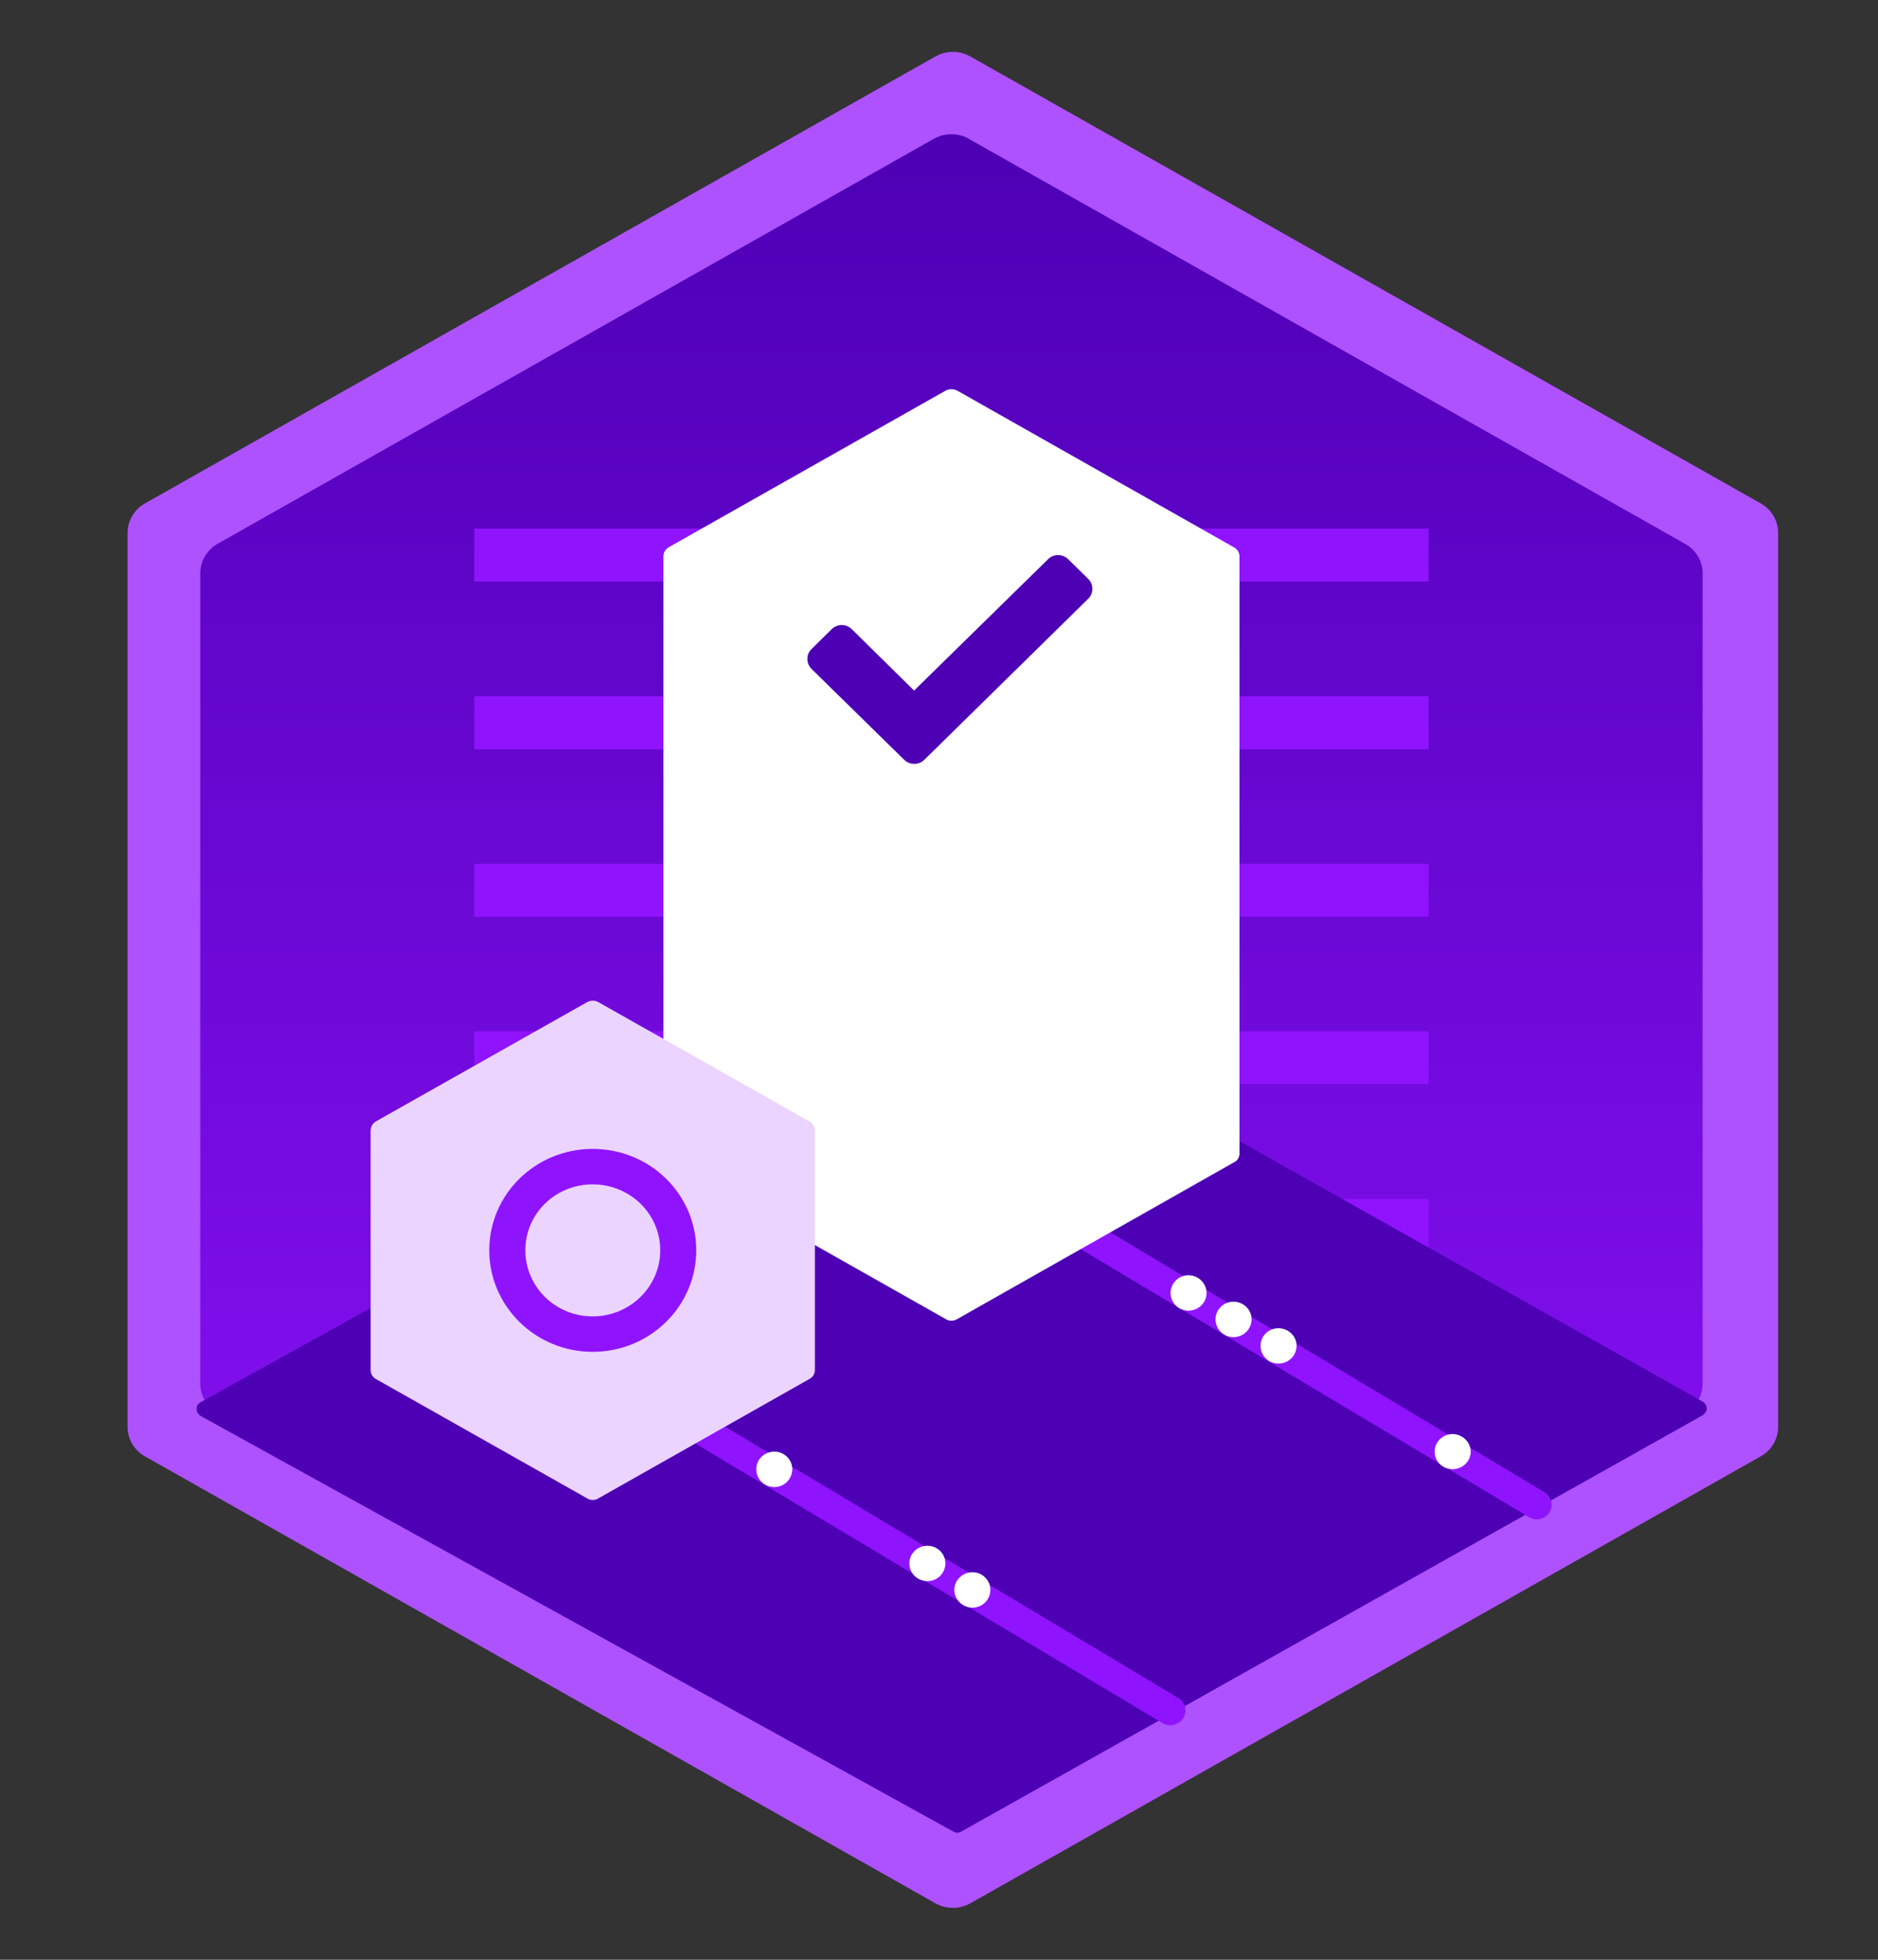 <?xml version="1.0" encoding="UTF-8"?>
<svg xmlns="http://www.w3.org/2000/svg" xmlns:xlink="http://www.w3.org/1999/xlink" width="23px" height="24px" viewBox="0 0 23 24" version="1.1">
<rect x="0" y="0" width="23" height="24" fill="#333333" stroke="none"/>
<defs>
<linearGradient id="linear0" gradientUnits="userSpaceOnUse" x1="0.5" y1="0" x2="0.5" y2="1" gradientTransform="matrix(18.398,0,0,-20.566,2.453,22.266)">
<stop offset="0" style="stop-color:rgb(56.471%,7.451%,99.608%);stop-opacity:1;"/>
<stop offset="1" style="stop-color:rgb(30.196%,0%,70.588%);stop-opacity:1;"/>
</linearGradient>
</defs>
<g id="surface1">
<path style=" stroke:none;fill-rule:evenodd;fill:rgb(68.235%,32.157%,100%);fill-opacity:1;" d="M 11.883 0.691 L 21.562 6.164 C 21.695 6.238 21.777 6.375 21.777 6.527 L 21.777 17.473 C 21.777 17.625 21.695 17.762 21.562 17.836 L 11.883 23.309 C 11.75 23.383 11.59 23.383 11.457 23.309 L 1.777 17.836 C 1.645 17.762 1.562 17.625 1.562 17.473 L 1.562 6.527 C 1.562 6.375 1.645 6.238 1.777 6.164 L 11.457 0.691 C 11.59 0.617 11.75 0.617 11.883 0.691 Z M 11.883 0.691 "/>
<path style=" stroke:none;fill-rule:evenodd;fill:url(#linear0);" d="M 11.863 22.266 L 20.637 17.305 C 20.77 17.23 20.852 17.094 20.852 16.945 L 20.852 7.02 C 20.852 6.871 20.77 6.734 20.637 6.66 L 11.863 1.699 C 11.734 1.625 11.57 1.625 11.438 1.699 L 2.664 6.66 C 2.535 6.734 2.453 6.871 2.453 7.02 L 2.453 16.945 C 2.453 17.094 2.535 17.23 2.664 17.305 L 11.438 22.266 C 11.57 22.34 11.734 22.34 11.863 22.266 Z M 11.863 22.266 "/>
<path style=" stroke:none;fill-rule:evenodd;fill:rgb(56.471%,7.451%,99.608%);fill-opacity:1;" d="M 5.809 6.473 L 17.496 6.473 L 17.496 7.121 L 5.809 7.121 Z M 5.809 6.473 "/>
<path style=" stroke:none;fill-rule:evenodd;fill:rgb(56.471%,7.451%,99.608%);fill-opacity:1;" d="M 5.809 8.527 L 17.496 8.527 L 17.496 9.176 L 5.809 9.176 Z M 5.809 8.527 "/>
<path style=" stroke:none;fill-rule:evenodd;fill:rgb(56.471%,7.451%,99.608%);fill-opacity:1;" d="M 5.809 10.578 L 17.496 10.578 L 17.496 11.227 L 5.809 11.227 Z M 5.809 10.578 "/>
<path style=" stroke:none;fill-rule:evenodd;fill:rgb(56.471%,7.451%,99.608%);fill-opacity:1;" d="M 5.809 12.629 L 17.496 12.629 L 17.496 13.277 L 5.809 13.277 Z M 5.809 12.629 "/>
<path style=" stroke:none;fill-rule:evenodd;fill:rgb(56.471%,7.451%,99.608%);fill-opacity:1;" d="M 5.809 14.684 L 17.496 14.684 L 17.496 15.328 L 5.809 15.328 Z M 5.809 14.684 "/>
<path style=" stroke:none;fill-rule:evenodd;fill:rgb(30.196%,0%,70.588%);fill-opacity:1;" d="M 11.676 22.43 L 2.457 17.34 C 2.41 17.312 2.395 17.254 2.418 17.207 C 2.43 17.195 2.441 17.18 2.457 17.172 L 11.727 12.035 L 20.852 17.164 C 20.898 17.191 20.918 17.25 20.891 17.293 C 20.879 17.309 20.867 17.32 20.852 17.332 L 11.773 22.43 C 11.742 22.449 11.707 22.449 11.676 22.43 Z M 11.676 22.43 "/>
<path style=" stroke:none;fill-rule:nonzero;fill:rgb(56.471%,7.451%,99.608%);fill-opacity:1;" d="M 6.777 16.637 L 14.238 21.102 C 14.324 21.152 14.438 21.125 14.492 21.039 C 14.543 20.953 14.516 20.844 14.43 20.793 L 6.969 16.328 C 6.883 16.277 6.77 16.305 6.715 16.387 C 6.664 16.473 6.691 16.582 6.777 16.637 Z M 6.777 16.637 "/>
<path style=" stroke:none;fill-rule:nonzero;fill:rgb(56.471%,7.451%,99.608%);fill-opacity:1;" d="M 11.262 14.117 L 18.723 18.578 C 18.809 18.633 18.922 18.605 18.977 18.52 C 19.027 18.434 19 18.324 18.914 18.273 L 11.453 13.809 C 11.367 13.758 11.254 13.785 11.199 13.867 C 11.148 13.953 11.176 14.062 11.262 14.117 Z M 11.262 14.117 "/>
<path style=" stroke:none;fill-rule:evenodd;fill:rgb(100%,100%,100%);fill-opacity:1;" d="M 11.719 16.156 L 15.113 14.234 C 15.156 14.215 15.18 14.172 15.18 14.125 L 15.18 6.816 C 15.18 6.77 15.156 6.727 15.113 6.703 L 11.719 4.781 C 11.676 4.762 11.625 4.762 11.586 4.781 L 8.188 6.703 C 8.148 6.727 8.125 6.77 8.125 6.816 L 8.125 14.125 C 8.125 14.172 8.148 14.215 8.188 14.234 L 11.586 16.156 C 11.625 16.18 11.676 16.18 11.719 16.156 Z M 11.719 16.156 "/>
<path style=" stroke:none;fill-rule:nonzero;fill:rgb(30.196%,0%,70.588%);fill-opacity:1;" d="M 11.074 9.305 L 9.938 8.191 C 9.871 8.121 9.871 8.016 9.938 7.949 L 10.184 7.707 C 10.254 7.637 10.363 7.637 10.434 7.707 L 11.195 8.457 L 12.836 6.848 C 12.902 6.781 13.012 6.781 13.082 6.848 L 13.328 7.09 C 13.395 7.156 13.395 7.266 13.328 7.332 L 11.32 9.305 C 11.254 9.371 11.141 9.371 11.074 9.305 Z M 11.074 9.305 "/>
<path style=" stroke:none;fill-rule:evenodd;fill:rgb(92.157%,83.137%,100%);fill-opacity:1;" d="M 7.324 18.352 L 9.914 16.887 C 9.957 16.863 9.98 16.824 9.98 16.777 L 9.98 13.848 C 9.98 13.801 9.957 13.758 9.914 13.734 L 7.324 12.27 C 7.285 12.25 7.234 12.25 7.195 12.27 L 4.602 13.734 C 4.562 13.758 4.539 13.801 4.539 13.848 L 4.539 16.777 C 4.539 16.824 4.562 16.863 4.602 16.887 L 7.195 18.352 C 7.234 18.375 7.285 18.375 7.324 18.352 Z M 7.324 18.352 "/>
<path style=" stroke:none;fill-rule:nonzero;fill:rgb(56.471%,7.451%,99.608%);fill-opacity:1;" d="M 7.258 16.555 C 7.961 16.555 8.527 15.996 8.527 15.312 C 8.527 14.625 7.961 14.07 7.258 14.07 C 6.559 14.07 5.992 14.625 5.992 15.312 C 5.992 15.996 6.559 16.555 7.258 16.555 Z M 7.258 16.121 C 6.801 16.121 6.434 15.758 6.434 15.312 C 6.434 14.863 6.801 14.504 7.258 14.504 C 7.715 14.504 8.086 14.863 8.086 15.312 C 8.086 15.758 7.715 16.121 7.258 16.121 Z M 7.258 16.121 "/>
<path style=" stroke:none;fill-rule:evenodd;fill:rgb(100%,100%,100%);fill-opacity:1;" d="M 14.777 15.836 C 14.777 15.715 14.676 15.617 14.555 15.617 C 14.434 15.617 14.336 15.715 14.336 15.836 C 14.336 15.953 14.434 16.051 14.555 16.051 C 14.676 16.051 14.777 15.953 14.777 15.836 Z M 14.777 15.836 "/>
<path style=" stroke:none;fill-rule:evenodd;fill:rgb(100%,100%,100%);fill-opacity:1;" d="M 15.328 16.156 C 15.328 16.039 15.23 15.941 15.105 15.941 C 14.984 15.941 14.887 16.039 14.887 16.156 C 14.887 16.277 14.984 16.375 15.105 16.375 C 15.23 16.375 15.328 16.277 15.328 16.156 Z M 15.328 16.156 "/>
<path style=" stroke:none;fill-rule:evenodd;fill:rgb(100%,100%,100%);fill-opacity:1;" d="M 15.879 16.48 C 15.879 16.363 15.781 16.266 15.656 16.266 C 15.535 16.266 15.438 16.363 15.438 16.48 C 15.438 16.602 15.535 16.699 15.656 16.699 C 15.781 16.699 15.879 16.602 15.879 16.48 Z M 15.879 16.48 "/>
<path style=" stroke:none;fill-rule:evenodd;fill:rgb(100%,100%,100%);fill-opacity:1;" d="M 18.012 17.777 C 18.012 17.66 17.91 17.562 17.789 17.562 C 17.668 17.562 17.57 17.66 17.57 17.777 C 17.57 17.898 17.668 17.992 17.789 17.992 C 17.91 17.992 18.012 17.898 18.012 17.777 Z M 18.012 17.777 "/>
<path style=" stroke:none;fill-rule:evenodd;fill:rgb(100%,100%,100%);fill-opacity:1;" d="M 9.703 17.992 C 9.703 17.875 9.605 17.777 9.484 17.777 C 9.359 17.777 9.262 17.875 9.262 17.992 C 9.262 18.113 9.359 18.211 9.484 18.211 C 9.605 18.211 9.703 18.113 9.703 17.992 Z M 9.703 17.992 "/>
<path style=" stroke:none;fill-rule:evenodd;fill:rgb(100%,100%,100%);fill-opacity:1;" d="M 11.578 19.145 C 11.578 19.027 11.48 18.93 11.359 18.93 C 11.234 18.93 11.137 19.027 11.137 19.145 C 11.137 19.266 11.234 19.363 11.359 19.363 C 11.48 19.363 11.578 19.266 11.578 19.145 Z M 11.578 19.145 "/>
<path style=" stroke:none;fill-rule:evenodd;fill:rgb(100%,100%,100%);fill-opacity:1;" d="M 12.129 19.469 C 12.129 19.352 12.031 19.254 11.91 19.254 C 11.789 19.254 11.688 19.352 11.688 19.469 C 11.688 19.59 11.789 19.688 11.91 19.688 C 12.031 19.688 12.129 19.59 12.129 19.469 Z M 12.129 19.469 "/>
</g>
</svg>
